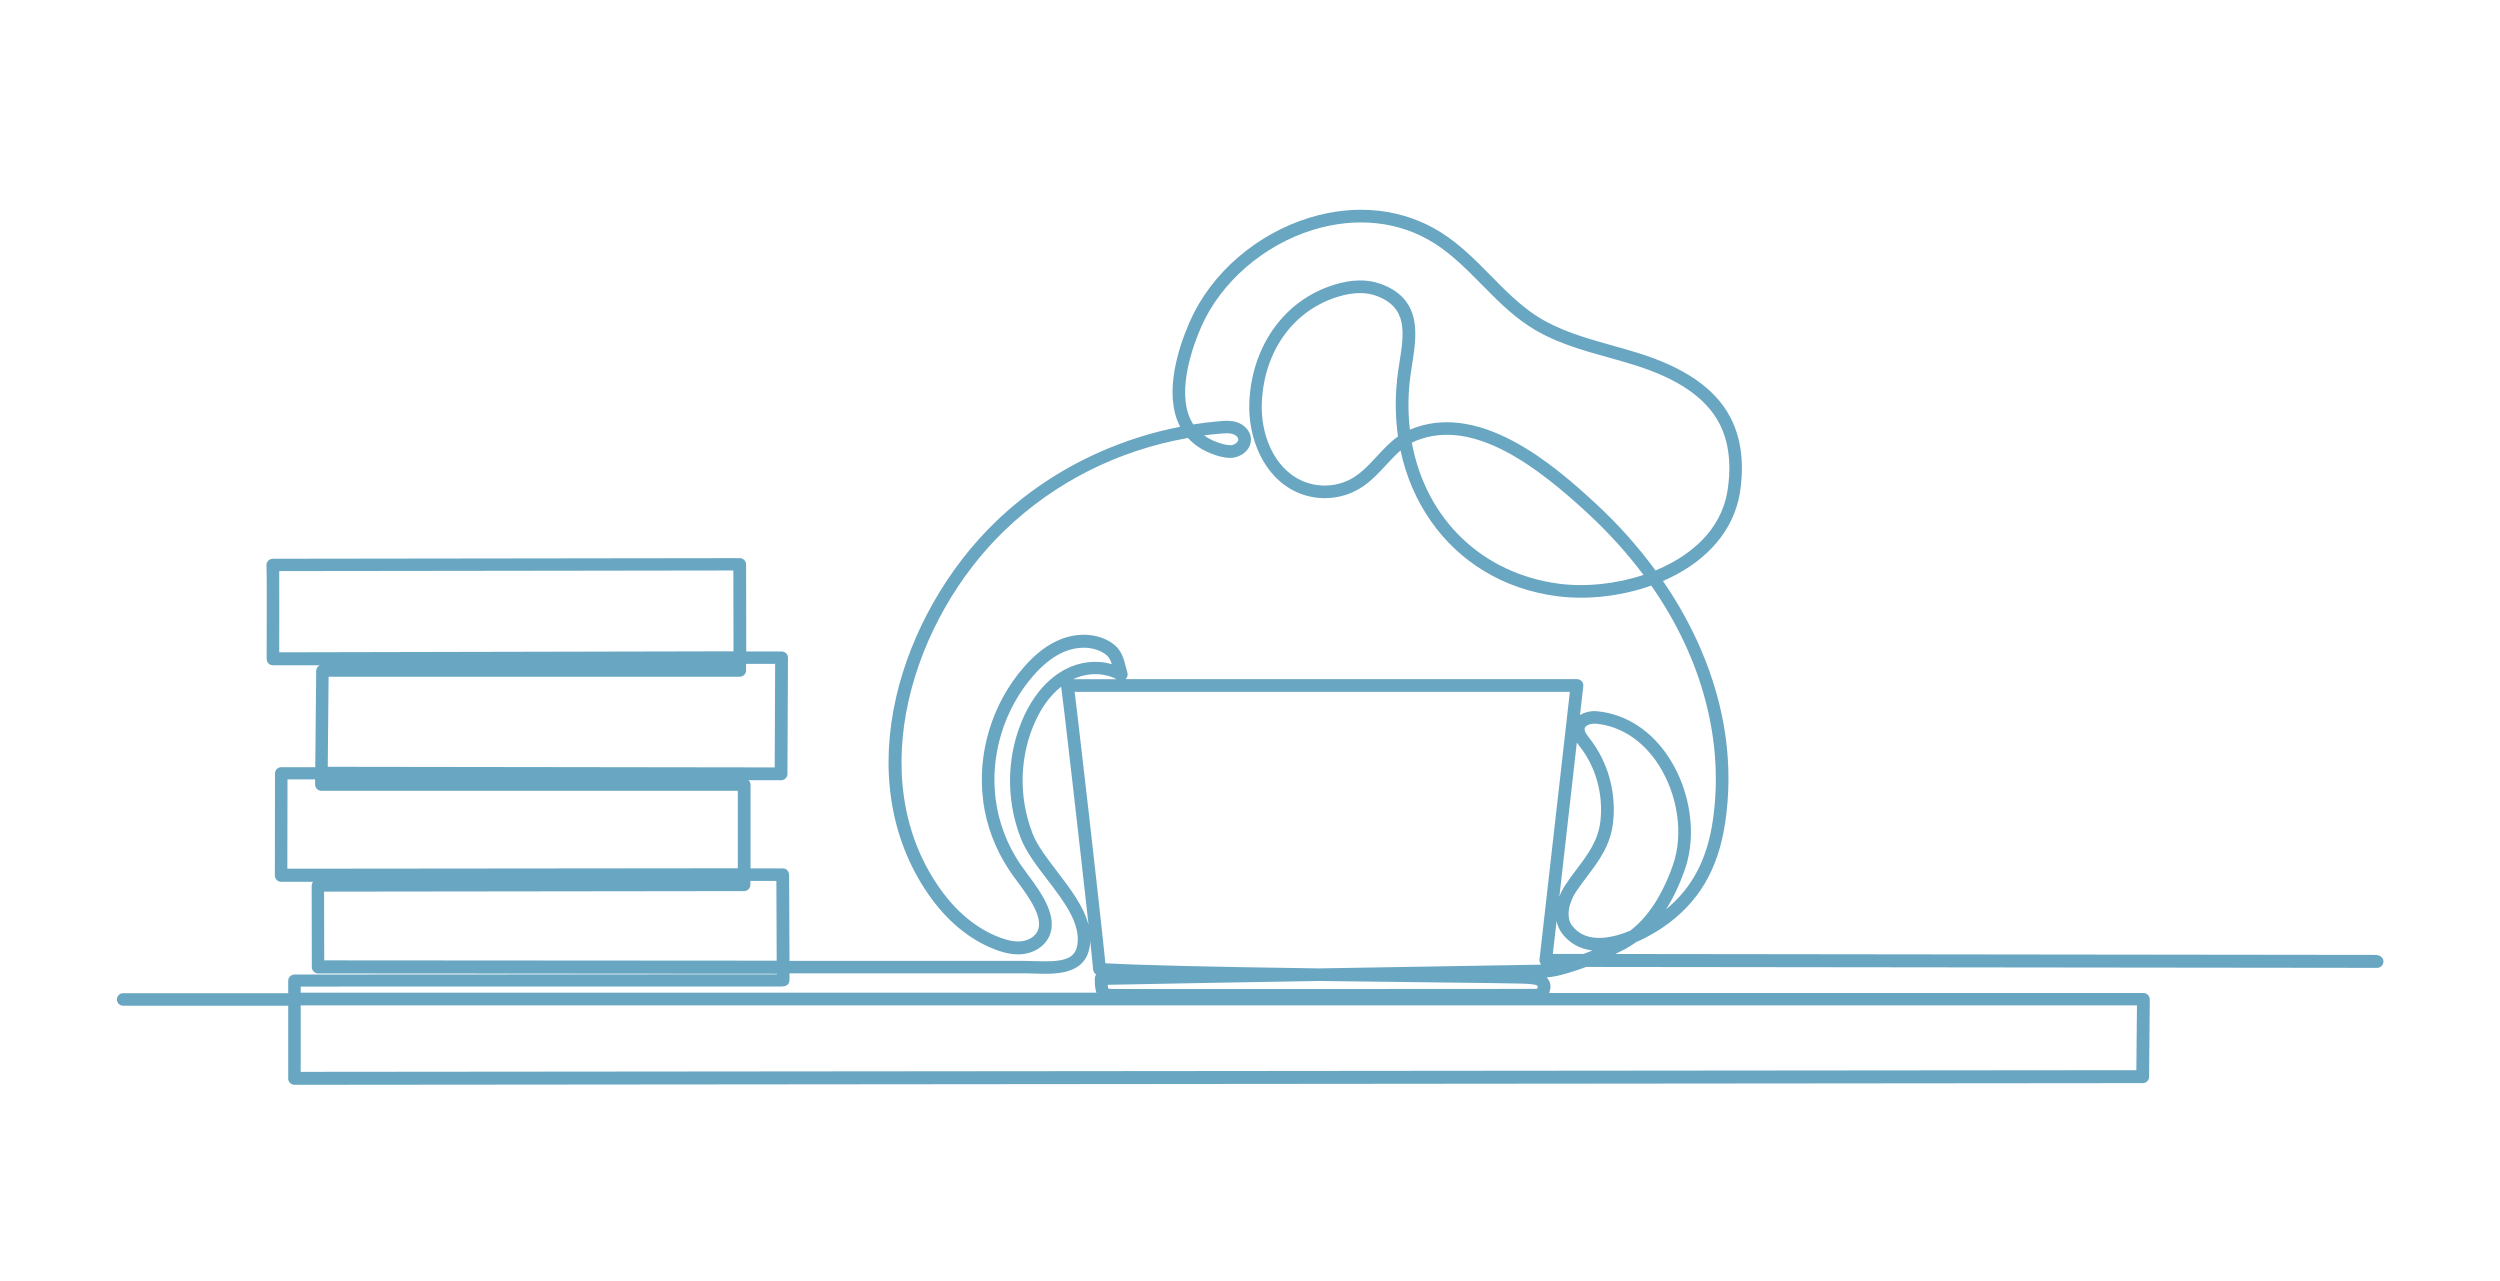 <?xml version="1.0" encoding="UTF-8"?>
<svg id="Layer_1" data-name="Layer 1" xmlns="http://www.w3.org/2000/svg" viewBox="0 0 326 167">
  <defs>
    <style>
      .cls-1 {
        fill: none;
      }

      .cls-1, .cls-2 {
        stroke-width: 0px;
      }

      .cls-2 {
        fill: #69a6c2;
      }
    </style>
  </defs>
  <path class="cls-1" d="M101.29,125.27c-.01-3.55-.03-8.48-.04-10.4h-3.39v.51c0,.45-.37.82-.82.82l-54.76.07.02,8.96,59,.04Z"/>
  <path class="cls-1" d="M95.65,84.92l-.02-10.54c-3.49,0-20.07.03-34.88.05-11.54.02-22,.03-24.35.03.03,2.25.01,8.13,0,10.58l59.24-.13Z"/>
  <path class="cls-1" d="M138.38,89.54c-1.59,1.25-2.64,2.96-3.27,4.29-2.17,4.58-2.35,9.99-.48,14.83.61,1.59,1.88,3.25,3.23,5,1.71,2.24,3.47,4.54,4.09,6.97-1.13-10.35-3.43-30.3-3.56-31.06v-.03Z"/>
  <path class="cls-1" d="M203.72,121.76c-.39-.51-.63-1.07-.74-1.65l-.49,4.29h4.02c.38-.14.76-.29,1.14-.45-1.64-.19-2.97-.93-3.93-2.19Z"/>
  <path class="cls-1" d="M41.08,102.31v-.67s-3.59,0-3.59,0l-.02,11.65h8.12c13.52-.02,38.84-.05,50.62-.06v-10.09h-54.31c-.22,0-.43-.09-.59-.24-.15-.15-.24-.36-.24-.58Z"/>
  <path class="cls-1" d="M96.47,88.24h-53.62s-.11,11.75-.11,11.75l58.28.08.06-13.51h-3.79s0,.86,0,.86c0,.22-.09.43-.24.58s-.36.24-.58.24Z"/>
  <path class="cls-1" d="M212.56,121.4c2.96-2.25,4.68-5.94,5.61-8.65,1.36-3.98.62-9.08-1.9-12.99-2.02-3.14-4.91-5.04-8.14-5.36-.07,0-.15,0-.22,0-.67,0-1.22.27-1.28.62-.07.38.32.88.69,1.36,2.36,3.04,3.44,6.97,3.02,10.84-.33,3.03-1.8,4.99-3.37,7.07-.48.64-.98,1.3-1.45,2-.91,1.37-1.42,3.29-.5,4.5,1.89,2.48,5.51,1.48,7.54.64Z"/>
  <path class="cls-1" d="M160.42,58.05c.31.04.67-.15.89-.38.12-.13.18-.27.16-.4-.03-.3-.36-.56-.67-.66-.45-.15-1.01-.12-1.59-.07-.74.06-1.48.14-2.21.24.69.5,1.52.88,2.49,1.14.33.09.64.13.93.14Z"/>
  <path class="cls-1" d="M207.12,67.02c-6.52-6.06-14.98-12.62-22.49-9.54-.18.07-.36.16-.54.25,1.86,10.01,9.17,17.04,19.14,18.38,3.49.47,7.49.06,11.07-1.14-2.08-2.79-4.5-5.46-7.18-7.95Z"/>
  <path class="cls-1" d="M179.47,38.57c-.64-.23-1.34-.35-2.1-.35-.9,0-1.89.17-2.94.49-5.82,1.81-9.61,7.11-9.88,13.85-.16,3.82,1.42,8.44,5.28,10.15,1.95.86,4.25.81,6.15-.15,1.38-.69,2.48-1.88,3.55-3.03.85-.92,1.73-1.86,2.78-2.62-.35-2.4-.39-4.88-.12-7.37.08-.74.2-1.52.32-2.26.6-3.86,1.12-7.19-3.03-8.71Z"/>
  <path class="cls-1" d="M140.13,90.22l.07.53c.11.91.26,2.21.46,3.87.37,3.2.88,7.55,1.38,11.95.85,7.46,1.82,16.17,2.1,19.04,4.41.25,13.53.47,27.87.67,13-.22,26.35-.45,28.97-.49,0,0-.01-.01-.02-.02-.16-.18-.23-.41-.21-.65l3.96-34.91h-64.58Z"/>
  <path class="cls-1" d="M198.25,128.27c-.28,0-.48,0-.65-.01-.74-.03-4.69-.08-10.17-.14-4.46-.05-9.88-.11-15.44-.19-7.17.12-23.7.41-27.56.5.03.36.08.47.09.49.12.06.83.06,1.29.06.48,0,48.58,0,54.6-.02.11-.26.09-.36.09-.36-.09-.13-.55-.3-2.26-.32Z"/>
  <polygon class="cls-1" points="39.21 131.1 39.21 139.77 278.58 139.54 278.66 131.1 39.21 131.1"/>
  <path class="cls-1" d="M138.28,83.37c2.09-.83,4.38-.79,6.13.13,1.72.9,2.02,2.08,2.35,3.33.07.28.15.56.24.87.1.31,0,.65-.24.87h58.88c.23,0,.46.09.61.27.16.17.23.41.2.64l-.43,3.77c.64-.41,1.49-.58,2.27-.5,3.75.37,7.07,2.54,9.37,6.11,2.78,4.32,3.59,9.98,2.07,14.42-.68,2-1.52,3.77-2.49,5.3,3.38-2.78,5.33-6.46,6.08-11.45,1.55-10.25-1.29-21.17-8.01-30.77-3.94,1.4-8.4,1.9-12.3,1.38-3.48-.47-6.69-1.58-9.52-3.29-2.7-1.64-5.01-3.79-6.85-6.41-1.93-2.74-3.28-5.87-4.02-9.3-.65.56-1.25,1.21-1.88,1.89-1.18,1.27-2.38,2.57-4.03,3.4-2.34,1.17-5.16,1.24-7.55.18-4.57-2.02-6.44-7.34-6.26-11.72.14-3.5,1.19-6.77,3.04-9.45,1.96-2.84,4.72-4.89,8-5.9,2.3-.71,4.34-.75,6.09-.12,2.43.89,3.85,2.39,4.33,4.6.4,1.85.08,3.91-.23,5.91-.11.73-.23,1.47-.31,2.19-.23,2.14-.22,4.26.02,6.31.06-.02.11-.05.17-.07,3.92-1.6,8.42-1.06,13.37,1.6,4.11,2.21,7.8,5.41,10.86,8.26,2.84,2.63,5.4,5.51,7.63,8.57.35-.14.69-.3,1.03-.46,3.33-1.58,7.48-4.58,8.35-9.91.38-2.37.51-5.82-1.07-8.83-1.76-3.34-5.41-5.84-11.16-7.62-1.04-.32-2.12-.62-3.17-.92-3.65-1.02-7.4-2.07-10.61-4.21-2.27-1.52-4.18-3.46-6.03-5.33-1.9-1.93-3.87-3.93-6.17-5.38-4.54-2.87-10.15-3.5-15.82-1.76-6.46,1.98-12.05,6.83-14.6,12.67-1.03,2.36-3.22,8.25-1.37,12.09.1.21.22.41.34.61,1.14-.18,2.31-.32,3.47-.42.76-.06,1.51-.1,2.26.15.82.28,1.69,1.03,1.79,2.07.05.6-.16,1.19-.6,1.66-.52.56-1.32.91-2.09.91h-.02c-.43,0-.87-.07-1.34-.19-1.75-.46-3.14-1.27-4.16-2.41-9.13,1.61-17.4,5.79-23.92,12.07-12,11.57-18.49,32.11-8.59,46.45,1.55,2.24,4.2,5.21,8.03,6.64,1.13.42,2.04.57,2.84.46.92-.12,1.69-.61,2.02-1.29.86-1.79-1.18-4.55-2.68-6.56-.38-.5-.73-.98-1-1.4-1.83-2.77-2.98-5.81-3.41-9.04-.82-6.21,1.17-12.74,5.33-17.48,1.53-1.75,3.08-2.92,4.75-3.59Z"/>
  <path class="cls-1" d="M101.96,128.63h-28.64c-12.84.02-28.8.03-34.12.03v.79h103.77c-.16-.46-.21-1.07-.21-1.82,0-.13.03-.35.19-.54-.22-.13-.38-.37-.4-.64-.04-.56-.18-1.89-.38-3.73-.01.25-.04.51-.08.77-.62,3.72-4.62,3.57-7.26,3.47-.43-.02-.85-.03-1.21-.03h-11.43s-19.25,0-19.25,0v.88c0,.21-.07.84-.98.84Z"/>
  <path class="cls-1" d="M139.93,88.57h5.69c-.87-.44-1.83-.66-2.8-.66s-1.96.22-2.89.66Z"/>
  <path class="cls-1" d="M205.64,113.3c1.44-1.91,2.78-3.7,3.06-6.28.37-3.45-.59-6.95-2.64-9.59-.14-.19-.3-.38-.44-.59l-2.28,20.11c.22-.58.51-1.12.82-1.59.49-.73.99-1.4,1.48-2.05Z"/>
  <path class="cls-2" d="M309.96,124.52l-99.31-.12c.45-.22.88-.44,1.28-.65.48-.26.96-.56,1.43-.9,1.58-.68,2.85-1.49,3.47-1.91,4.62-3.16,7.19-7.47,8.12-13.57,1.15-7.57.06-15.25-3.21-22.82-1.3-3-2.94-5.95-4.89-8.79.26-.11.51-.23.76-.34,5.21-2.47,8.5-6.43,9.27-11.14.42-2.61.55-6.45-1.24-9.86-1.97-3.75-5.94-6.51-12.13-8.42-1.06-.33-2.15-.63-3.24-.94-3.5-.98-7.11-1.99-10.1-3.99-2.13-1.42-3.98-3.3-5.78-5.13-1.96-1.99-3.99-4.05-6.45-5.61-4.95-3.13-11.05-3.82-17.19-1.94-3.36,1.03-6.57,2.81-9.28,5.14-2.78,2.39-4.97,5.31-6.34,8.45-1.39,3.19-3.42,9.17-1.34,13.47.03.07.06.13.1.2-3.61.7-7.15,1.82-10.54,3.32-5.07,2.26-9.61,5.3-13.5,9.05-6.34,6.11-11.08,14.48-13.01,22.96-1.03,4.55-1.25,8.98-.63,13.19.67,4.56,2.29,8.74,4.84,12.43,1.68,2.44,4.58,5.67,8.81,7.25,1.39.52,2.55.69,3.63.55,1.46-.19,2.72-1.04,3.29-2.21,1.3-2.68-1.09-5.91-2.84-8.26-.36-.48-.69-.94-.95-1.32-1.7-2.56-2.76-5.37-3.15-8.35-.76-5.74,1.08-11.79,4.93-16.18,1.36-1.55,2.71-2.57,4.12-3.14,1.65-.66,3.43-.64,4.76.06.83.43,1.11.9,1.33,1.6-2.02-.57-4.22-.32-6.16.73-2.68,1.44-4.3,3.97-5.19,5.83-2.36,4.99-2.56,10.87-.53,16.12.7,1.8,2.04,3.56,3.46,5.41,2.16,2.82,4.39,5.73,3.92,8.55-.32,1.95-2.06,2.22-5.57,2.09h-.13c-.4-.02-.8-.03-1.14-.03h-8.58s-22.11,0-22.11,0l-.05-11.1c-.02-.85-.57-.96-.81-.96h-4.22s0-10.9,0-10.9c0-.24-.1-.45-.26-.6h4.25c.45,0,.82-.36.82-.81l.07-15.16c0-.22-.09-.43-.24-.58-.15-.15-.35-.23-.58-.24h-4.62s-.02-11.35-.02-11.35c0-.45-.37-.82-.83-.82-.56,0-60.32.08-60.89.08-.23,0-.46.1-.62.28-.16.18-.23.41-.2.64.04.39.04,6.54.02,12.14,0,.22.09.43.24.59s.36.24.58.24h6.11c-.27.12-.46.4-.47.72l-.12,12.57h-4.43c-.45,0-.82.36-.82.82l-.02,13.3c0,.22.09.43.24.59.16.15.36.24.58.24.09,0,1.62,0,4.17,0-.12.15-.19.33-.19.53l.02,10.6c0,.45.37.82.82.82l59.83.04v.07c-6.92,0-55.25.03-62.91.03-.45,0-.82.37-.82.82v1.61h-21.52c-.45,0-.82.37-.82.82s.37.82.82.82h21.52v9.49c0,.22.08.42.24.58.16.16.36.24.58.24l241.02-.22c.45,0,.82-.37.82-.82l.09-10.09c0-.22-.09-.43-.24-.59-.16-.16-.36-.25-.58-.25h-77.5c.24-.63.23-1.18-.04-1.65-.08-.15-.18-.27-.29-.38,1.58-.11,3.84-.88,5.15-1.37l103.15.12c.45,0,.82-.37.82-.82s-.37-.82-.82-.82ZM39.21,139.77v-8.67h239.45l-.08,8.45-239.38.22ZM102.94,126.92h19.25s11.43,0,11.43,0c.37,0,.78.02,1.21.03,2.64.1,6.64.25,7.26-3.47.04-.26.07-.51.08-.77.2,1.84.33,3.17.38,3.73.02.28.18.51.4.64-.16.18-.19.41-.19.54,0,.75.05,1.36.21,1.82H39.21v-.79c5.31,0,21.28,0,34.12-.01h28.64c.91-.01.98-.64.98-.85v-.88ZM139.93,88.57c.93-.44,1.91-.66,2.89-.66s1.93.22,2.8.66h-5.69ZM128.2,104.44c.43,3.22,1.57,6.26,3.41,9.04.27.42.63.89,1,1.4,1.49,2.02,3.54,4.78,2.68,6.56-.33.67-1.1,1.17-2.02,1.29-.81.11-1.71-.04-2.84-.46-3.84-1.42-6.49-4.39-8.03-6.64-9.9-14.35-3.41-34.89,8.59-46.45,6.52-6.29,14.79-10.46,23.92-12.07,1.02,1.13,2.42,1.94,4.16,2.41.47.12.91.19,1.34.19h.02c.77,0,1.57-.35,2.09-.91.44-.47.65-1.07.6-1.66-.1-1.05-.97-1.79-1.79-2.07-.75-.25-1.5-.22-2.26-.15-1.16.1-2.33.24-3.47.42-.13-.2-.24-.4-.34-.61-1.85-3.84.34-9.74,1.37-12.09,2.55-5.83,8.14-10.69,14.6-12.67,5.67-1.74,11.29-1.11,15.82,1.76,2.3,1.46,4.26,3.45,6.17,5.38,1.85,1.88,3.76,3.82,6.03,5.33,3.21,2.15,6.95,3.19,10.61,4.21,1.04.29,2.12.59,3.17.92,5.75,1.78,9.4,4.28,11.16,7.62,1.58,3.01,1.46,6.46,1.07,8.83-.87,5.33-5.02,8.33-8.35,9.91-.34.16-.68.31-1.03.46-2.23-3.05-4.79-5.93-7.63-8.57-3.07-2.85-6.75-6.06-10.86-8.26-4.96-2.66-9.45-3.2-13.37-1.6-.06.02-.12.05-.17.07-.24-2.05-.25-4.17-.02-6.31.08-.71.19-1.46.31-2.19.31-2,.63-4.07.23-5.91-.48-2.21-1.89-3.71-4.33-4.6-1.75-.64-3.8-.6-6.09.12-3.28,1.02-6.04,3.06-8,5.9-1.85,2.69-2.9,5.95-3.04,9.45-.18,4.37,1.69,9.69,6.26,11.72,2.39,1.06,5.21.99,7.55-.18,1.65-.83,2.86-2.13,4.03-3.4.63-.68,1.24-1.33,1.88-1.89.73,3.43,2.08,6.55,4.02,9.3,1.84,2.61,4.14,4.76,6.85,6.41,2.83,1.72,6.03,2.83,9.52,3.29,3.9.52,8.36.02,12.3-1.38,6.72,9.6,9.56,20.51,8.01,30.77-.75,4.99-2.7,8.67-6.08,11.45.97-1.53,1.8-3.3,2.49-5.3,1.52-4.44.71-10.1-2.07-14.42-2.29-3.57-5.62-5.74-9.37-6.11-.78-.08-1.62.09-2.27.5l.43-3.77c.03-.23-.05-.47-.2-.64-.16-.17-.38-.28-.61-.28h-58.88c.24-.21.34-.54.24-.86-.09-.3-.17-.59-.24-.87-.32-1.25-.63-2.43-2.35-3.33-1.75-.92-4.05-.97-6.13-.13-1.67.67-3.22,1.84-4.75,3.59-4.16,4.74-6.15,11.27-5.33,17.48ZM157,56.78c.74-.1,1.48-.18,2.21-.24.58-.05,1.14-.08,1.59.07.31.11.64.37.67.66.01.13-.04.27-.16.4-.21.23-.58.42-.89.38-.29,0-.6-.05-.93-.14-.97-.26-1.8-.64-2.49-1.14ZM203.24,76.11c-9.97-1.34-17.28-8.37-19.14-18.38.18-.09.36-.18.54-.25,7.52-3.07,15.97,3.49,22.49,9.54,2.68,2.49,5.09,5.16,7.18,7.95-3.58,1.19-7.58,1.61-11.07,1.14ZM182.18,49.54c-.27,2.49-.22,4.97.12,7.37-1.05.75-1.93,1.7-2.78,2.62-1.06,1.15-2.17,2.34-3.55,3.03-1.9.95-4.2,1.01-6.15.15-3.87-1.71-5.44-6.33-5.28-10.15.27-6.73,4.06-12.04,9.88-13.85,1.05-.33,2.04-.49,2.94-.49.76,0,1.46.12,2.1.35,4.16,1.52,3.63,4.85,3.03,8.71-.12.75-.24,1.52-.32,2.26ZM200.96,125.77s.01.01.02.02c-2.63.04-15.98.26-28.97.49-14.34-.2-23.46-.42-27.87-.67-.28-2.87-1.25-11.58-2.1-19.04-.5-4.4-1-8.75-1.38-11.95-.19-1.66-.35-2.96-.46-3.87l-.07-.53h64.58s-3.96,34.9-3.96,34.9c-.03.23.05.46.21.65ZM200.42,128.95c-6.02.02-54.12.02-54.6.02-.47,0-1.17,0-1.29-.06-.02-.03-.07-.13-.09-.49,3.86-.09,20.39-.38,27.56-.5,5.55.08,10.98.14,15.44.19,5.47.06,9.42.11,10.17.14.17,0,.37.01.65.01,1.71.02,2.17.19,2.26.32,0,0,.02.1-.09.36ZM205.62,96.83c.15.21.3.41.44.59,2.05,2.64,3.01,6.14,2.64,9.59-.28,2.58-1.62,4.37-3.06,6.28-.49.65-1,1.32-1.48,2.05-.31.47-.6,1.01-.82,1.59l2.28-20.11ZM205.03,120.76c-.92-1.21-.41-3.13.5-4.5.47-.7.96-1.36,1.45-2,1.56-2.08,3.04-4.04,3.37-7.07.42-3.87-.66-7.8-3.02-10.84-.37-.48-.76-.98-.69-1.36.06-.36.62-.62,1.28-.62.08,0,.15,0,.22,0,3.24.32,6.13,2.23,8.14,5.36,2.51,3.91,3.26,9.01,1.9,12.99-.93,2.71-2.65,6.4-5.61,8.65-2.03.84-5.65,1.85-7.54-.64ZM141.95,120.63c-.62-2.43-2.38-4.73-4.09-6.97-1.34-1.76-2.62-3.42-3.23-5-1.86-4.84-1.69-10.24.48-14.83.63-1.33,1.67-3.04,3.27-4.29v.03c.14.76,2.43,20.71,3.57,31.06ZM202.49,124.39l.49-4.29c.11.58.35,1.14.74,1.65.96,1.26,2.3,2,3.93,2.19-.38.16-.76.31-1.14.45h-4.02ZM97.29,86.57h3.79s-.06,13.5-.06,13.5l-58.28-.08.11-11.74h53.62c.22,0,.43-.1.58-.25s.24-.36.24-.58v-.85ZM96.21,103.13v10.09c-11.78,0-37.1.03-50.62.05h-8.12s.02-11.64.02-11.64h3.6s0,.67,0,.67c0,.22.09.43.24.58.15.16.37.24.59.24h54.3ZM97.03,116.2c.45,0,.82-.37.82-.82v-.51h3.39c.01,1.92.03,6.85.04,10.4l-59-.04-.02-8.96,54.76-.07ZM36.4,74.47c2.35,0,12.81-.02,24.35-.03,14.81-.02,31.39-.04,34.88-.05l.02,10.54-59.24.13c0-2.46.02-8.33,0-10.58Z"/>
</svg>